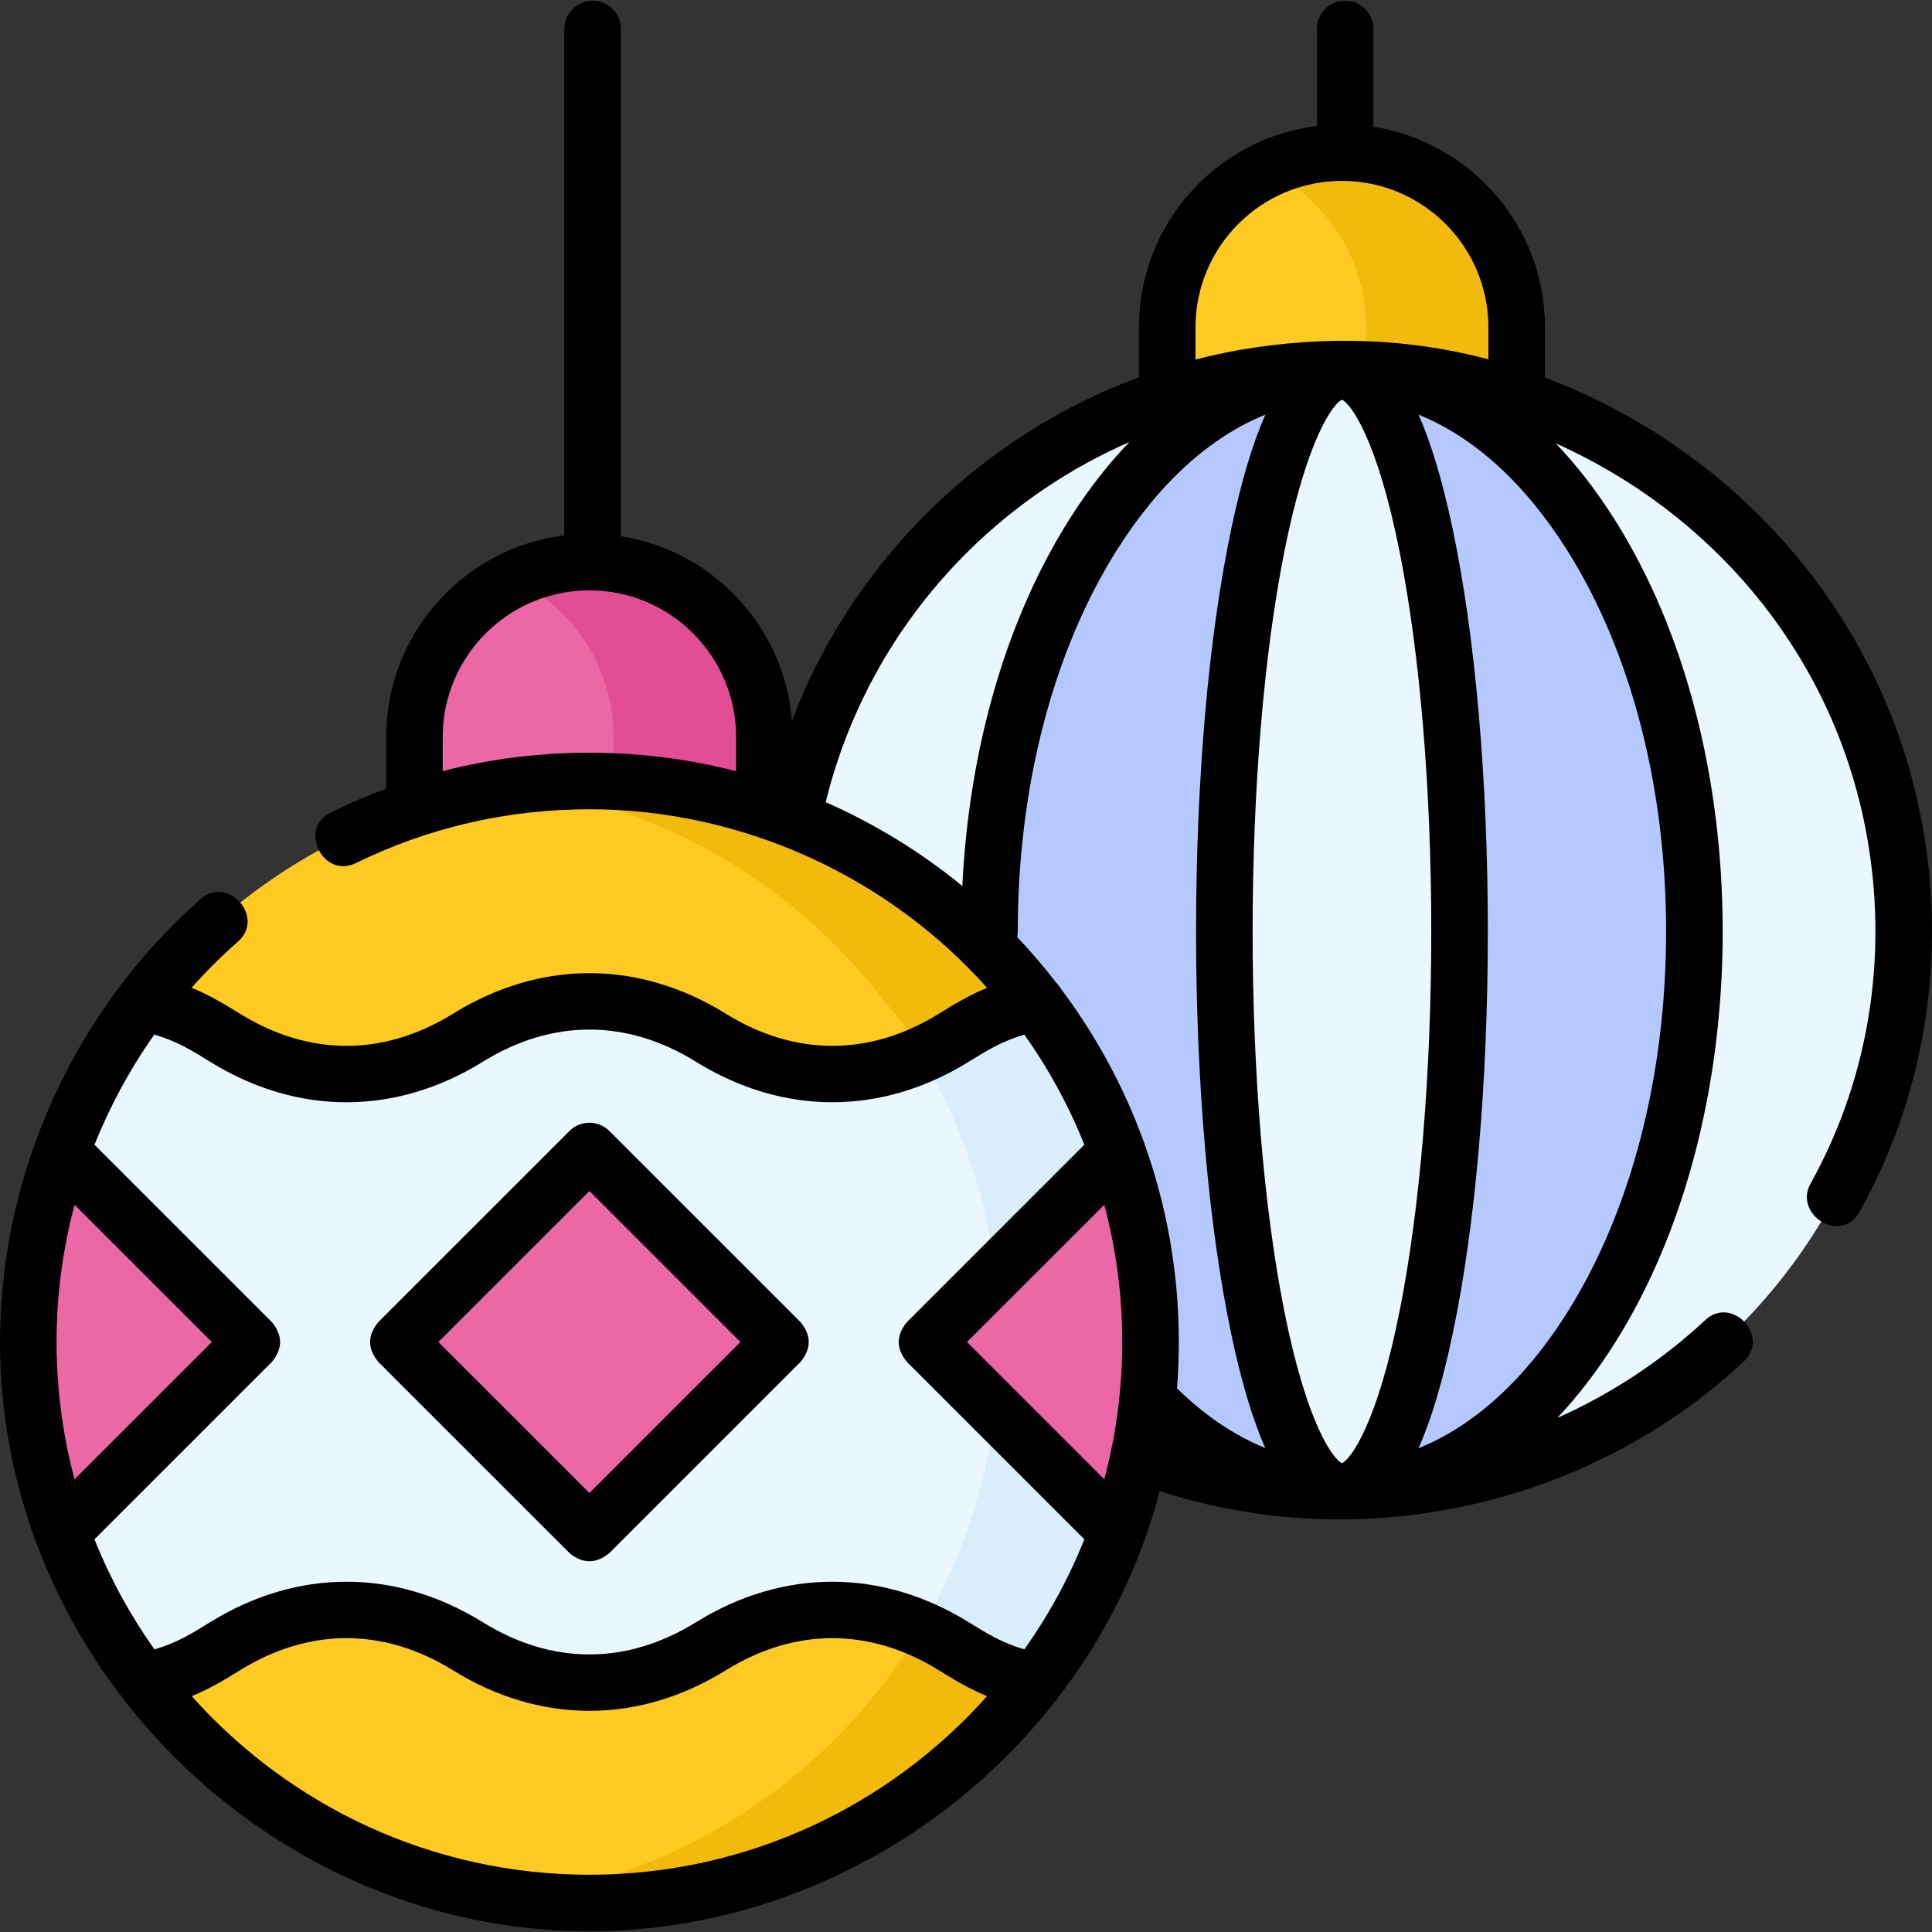 <?xml version="1.0" encoding="iso-8859-1"?>
<!-- Generator: Adobe Illustrator 25.0.0, SVG Export Plug-In . SVG Version: 6.00 Build 0)  -->
<svg version="1.1" id="Layer_1" xmlns="http://www.w3.org/2000/svg" xmlns:xlink="http://www.w3.org/1999/xlink" x="0px" y="0px"
	 viewBox="0 0 512.38 512.38" style="enable-background:new 0 0 512.38 512.38;" xml:space="preserve">
<rect x="0" y="0" width="512.38" height="512.38" fill="#333333" stroke="none"/>
<g>
	<g>
		<g>
			<path style="fill:#FFCA21;" d="M402.237,114.005h-92.685v-27.2c0-25.588,20.743-46.331,46.331-46.331h0.022
				c25.588,0,46.331,20.743,46.331,46.331V114.005z"/>
			<path style="fill:#F2BB0C;" d="M355.906,40.474h-0.022c-7.158,0-13.937,1.626-19.989,4.525
				c15.581,7.463,26.343,23.377,26.343,41.807v27.2h40v-27.2C402.237,61.218,381.494,40.474,355.906,40.474z"/>
			<ellipse style="fill:#EBF7FF;" cx="355.894" cy="247.025" rx="148.606" ry="148.571"/>
			<ellipse style="fill:#B5C8FF;" cx="355.894" cy="247.025" rx="93.473" ry="148.571"/>
			<ellipse style="fill:#EBF7FF;" cx="355.894" cy="247.025" rx="31.187" ry="148.571"/>
		</g>
		<g>
			<path style="fill:#EB67A5;" d="M202.724,222.701h-92.816v-27.238c0-25.624,20.773-46.397,46.397-46.397h0.022
				c25.624,0,46.397,20.773,46.397,46.397V222.701z"/>
			<path style="fill:#E34D94;" d="M156.327,149.066h-0.022c-7.158,0-13.935,1.624-19.989,4.518
				c15.618,7.468,26.408,23.412,26.408,41.879v27.238h40v-27.238C202.724,169.838,181.952,149.066,156.327,149.066z"/>
			<ellipse style="fill:#EBF7FF;" cx="156.316" cy="355.908" rx="148.816" ry="148.782"/>
			<path style="fill:#D9EDFA;" d="M156.316,207.127c-6.783,0-13.458,0.463-20,1.342c72.73,9.769,128.816,72.052,128.816,147.44
				s-56.086,137.671-128.816,147.44c6.542,0.879,13.217,1.342,20,1.342c82.189,0,148.816-66.612,148.816-148.782
				S238.505,207.127,156.316,207.127z"/>
			
				<rect x="120.497" y="320.089" transform="matrix(0.707 0.707 -0.707 0.707 297.407 -6.305)" style="fill:#EB67A5;" width="71.639" height="71.639"/>
			<g>
				<path style="fill:#FFCA21;" d="M156.312,265.229c32.214,0,32.214,19.959,64.428,19.959c28.365,0,31.765-15.467,54.161-19.165
					c-27.178-35.783-70.179-58.895-118.586-58.895S64.908,230.239,37.73,266.022c22.394,3.698,25.794,19.165,54.157,19.165
					C124.099,285.187,124.099,265.229,156.312,265.229z"/>
				<g>
					<path style="fill:#F2BB0C;" d="M234.902,266.022c4.122,4.544,7.639,9.145,10.617,13.526c9.301-4.814,15.904-11.3,29.383-13.526
						c-27.178-35.783-70.179-58.895-118.586-58.895c-6.784,0-13.457,0.47-20,1.349C176.46,213.87,211.533,235.254,234.902,266.022z"
						/>
				</g>
				<path style="fill:#FFCA21;" d="M156.312,446.588c-32.213,0-32.213-19.959-64.425-19.959c-28.363,0-31.762,15.467-54.157,19.165
					c27.178,35.783,70.179,58.895,118.586,58.895s91.408-23.112,118.586-58.895c-22.397-3.698-25.796-19.165-54.161-19.165
					C188.526,426.63,188.526,446.588,156.312,446.588z"/>
				<g>
					<path style="fill:#F2BB0C;" d="M244.231,431.621c-2.784,4.798-6.035,9.946-9.329,14.174
						c-23.369,30.768-58.442,52.152-98.586,57.546c6.543,0.879,13.216,1.349,20,1.349c48.407,0,91.408-23.112,118.586-58.895
						C260.808,443.468,254.234,436.482,244.231,431.621z"/>
				</g>
				<path style="fill:#EB67A5;" d="M296.34,406.388c5.686-15.762,8.792-32.757,8.792-50.479c0-17.722-3.106-34.717-8.792-50.479
					l-50.491,50.479L296.34,406.388z"/>
				<path style="fill:#EB67A5;" d="M16.292,305.429C10.606,321.191,7.5,338.187,7.5,355.908c0,17.722,3.106,34.717,8.792,50.479
					l50.491-50.479L16.292,305.429z"/>
			</g>
		</g>
	</g>
	<g>
		<path d="M508.662,213.001c-11.483-52.095-49.32-94.056-98.925-112.876V86.806c0-26.842-19.75-49.155-45.497-53.181V7.69
			c0-4.142-3.357-7.5-7.5-7.5s-7.5,3.358-7.5,7.5v25.709c-26.558,3.285-47.188,25.975-47.188,53.407v13.26
			c-42.07,15.494-76.127,49.138-92.017,91.056c-1.997-24.91-20.991-45.099-45.371-48.906V7.69c0-4.142-3.357-7.5-7.5-7.5
			s-7.5,3.358-7.5,7.5V141.99c-26.594,3.285-47.255,26.004-47.255,53.473v13.719c-4.957,1.827-9.844,3.9-14.646,6.247
			c-8.712,4.257-2.126,17.738,6.586,13.477c19.39-9.475,40.239-14.279,61.969-14.279c40.055,0,78.805,17.468,105.465,47.355
			c-4.975,2.038-9.022,4.535-12.766,6.853c-18.37,11.373-38.17,11.378-56.538-0.002c-23.115-14.321-49.196-14.332-72.327,0
			c-18.368,11.379-38.165,11.375-56.534,0.001c-3.756-2.325-7.816-4.831-12.814-6.872c3.832-4.304,7.936-8.4,12.317-12.246
			c7.287-6.398-2.61-17.671-9.896-11.272C19.734,267.843,0,311.334,0,355.908C0,440.962,71.188,512.19,156.316,512.19
			c70.149,0,133.488-48.898,151.244-116.75c53.454,17.392,113.804,4.036,154.911-34.378c7.085-6.62-3.156-17.578-10.242-10.959
			c-11.456,10.705-24.89,19.569-39.215,25.94c5.467-5.791,10.599-12.461,15.323-19.968c18.397-29.242,28.529-67.97,28.529-109.05
			s-10.132-79.808-28.529-109.05c-4.844-7.7-10.12-14.517-15.744-20.41c41.172,18.488,71.658,54.375,81.42,98.664
			c7.414,33.636,2.49,68.337-13.864,97.711c-4.502,8.088,8.068,16.344,13.105,7.297
			C511.394,288.658,516.865,250.219,508.662,213.001z M281.386,262.265c-0.328-0.567-0.725-1.082-1.18-1.538
			c-3.272-4.246-6.752-8.324-10.433-12.21c0.097-0.482,0.149-0.981,0.149-1.492c0-38.29,9.313-74.182,26.226-101.062
			c11.198-17.798,24.768-30.077,39.428-35.984c-3.419,7.743-6.434,17.874-9.074,30.449c-5.994,28.553-9.295,66.41-9.295,106.597
			c0,40.187,3.301,78.044,9.295,106.597c2.635,12.551,5.643,22.668,9.053,30.405c-8.185-3.316-16.068-8.638-23.405-15.829
			c0.317-4.056,0.482-8.153,0.482-12.289c0-18.368-3.196-36.001-9.044-52.386c-0.104-0.395-0.24-0.782-0.409-1.16
			C297.879,287.879,290.492,274.392,281.386,262.265z M297.632,355.908c0,12.583-1.663,24.783-4.765,36.402l-36.41-36.402
			l36.41-36.402C295.969,331.126,297.632,343.326,297.632,355.908z M355.895,388.052c-2.262-1.021-9.328-10.174-15.352-40.647
			c-5.376-27.194-8.336-62.843-8.336-100.379s2.96-73.186,8.336-100.379c6.023-30.474,13.09-39.627,15.352-40.648
			c2.261,1.021,9.327,10.175,15.352,40.649c5.375,27.194,8.335,62.842,8.335,100.378c0,37.536-2.96,73.184-8.335,100.378
			C365.222,377.877,358.155,387.031,355.895,388.052z M317.052,86.806c0-21.412,17.42-38.832,38.854-38.832
			c21.412,0,38.832,17.42,38.832,38.832v8.492c-21.161-5.607-43.062-6.417-66.068-2.488c-3.919,0.707-7.793,1.556-11.617,2.545
			V86.806z M256.916,146.076c12.425-12.243,26.844-21.954,42.597-28.837c-5.743,5.967-11.126,12.891-16.062,20.735
			c-16.588,26.366-26.452,60.444-28.233,97.003c-10.945-8.964-23.126-16.469-36.241-22.23
			C225.199,187.442,238.223,164.497,256.916,146.076z M117.408,204.496v-9.034c0-21.448,17.449-38.897,38.919-38.897
			c21.448,0,38.897,17.449,38.897,38.897v9.066c-12.443-3.199-25.48-4.901-38.908-4.901
			C143.014,199.627,130.01,201.263,117.408,204.496z M55.719,281.588c23.12,14.314,49.198,14.329,72.331-0.004
			c18.365-11.377,38.162-11.378,56.526,0c23.119,14.324,49.197,14.327,72.335,0.004c4.761-2.947,9-5.569,14.771-7.185
			c6.385,9.007,11.74,18.792,15.898,29.18l-47.033,47.022c-2.93,3.536-2.93,7.072,0,10.607l47.033,47.022
			c-4.158,10.389-9.512,20.173-15.898,29.18c-5.771-1.616-10.01-4.238-14.771-7.185c-23.122-14.314-49.2-14.33-72.335,0.004
			c-18.365,11.378-38.162,11.378-56.526,0c-23.117-14.324-49.195-14.328-72.331-0.004c-4.76,2.947-8.999,5.569-14.769,7.185
			c-6.385-9.007-11.74-18.791-15.897-29.179l47.032-47.022c2.93-3.536,2.93-7.072,0-10.607l-47.019-47.009
			c4.11-10.3,9.426-20.105,15.853-29.202C46.705,276.009,50.95,278.635,55.719,281.588z M15,355.908
			c0-12.404,1.642-24.624,4.782-36.385l36.393,36.385l-36.41,36.402C16.663,380.691,15,368.491,15,355.908z M156.316,497.19
			c-41.885,0-79.565-18.319-105.466-47.355c4.975-2.038,9.021-4.534,12.764-6.852c18.37-11.373,38.167-11.377,56.534,0.001
			c23.115,14.323,49.196,14.332,72.327,0c18.368-11.38,38.168-11.375,56.538-0.002c3.744,2.318,7.791,4.815,12.766,6.853
			C235.881,478.872,198.201,497.19,156.316,497.19z M441.867,247.025c0,38.29-9.313,74.181-26.226,101.062
			c-11.198,17.798-24.768,30.077-39.428,35.984c3.419-7.743,6.434-17.873,9.074-30.449c5.993-28.553,9.294-66.41,9.294-106.597
			s-3.301-78.044-9.294-106.597c-2.64-12.575-5.655-22.706-9.074-30.449c14.66,5.907,28.231,18.186,39.428,35.984
			C432.554,172.844,441.867,208.735,441.867,247.025z"/>
		<path d="M151.014,411.863c3.535,2.928,7.07,2.928,10.605,0l50.662-50.65c2.93-3.536,2.93-7.072,0-10.607l-50.662-50.65
			c-2.93-2.929-7.676-2.929-10.605,0l-50.662,50.65c-2.93,3.536-2.93,7.072,0,10.607L151.014,411.863z M156.316,315.864
			l40.055,40.045l-40.055,40.045l-40.055-40.045L156.316,315.864z"/>
	</g>
</g>
<g>
</g>
<g>
</g>
<g>
</g>
<g>
</g>
<g>
</g>
<g>
</g>
<g>
</g>
<g>
</g>
<g>
</g>
<g>
</g>
<g>
</g>
<g>
</g>
<g>
</g>
<g>
</g>
<g>
</g>
</svg>
